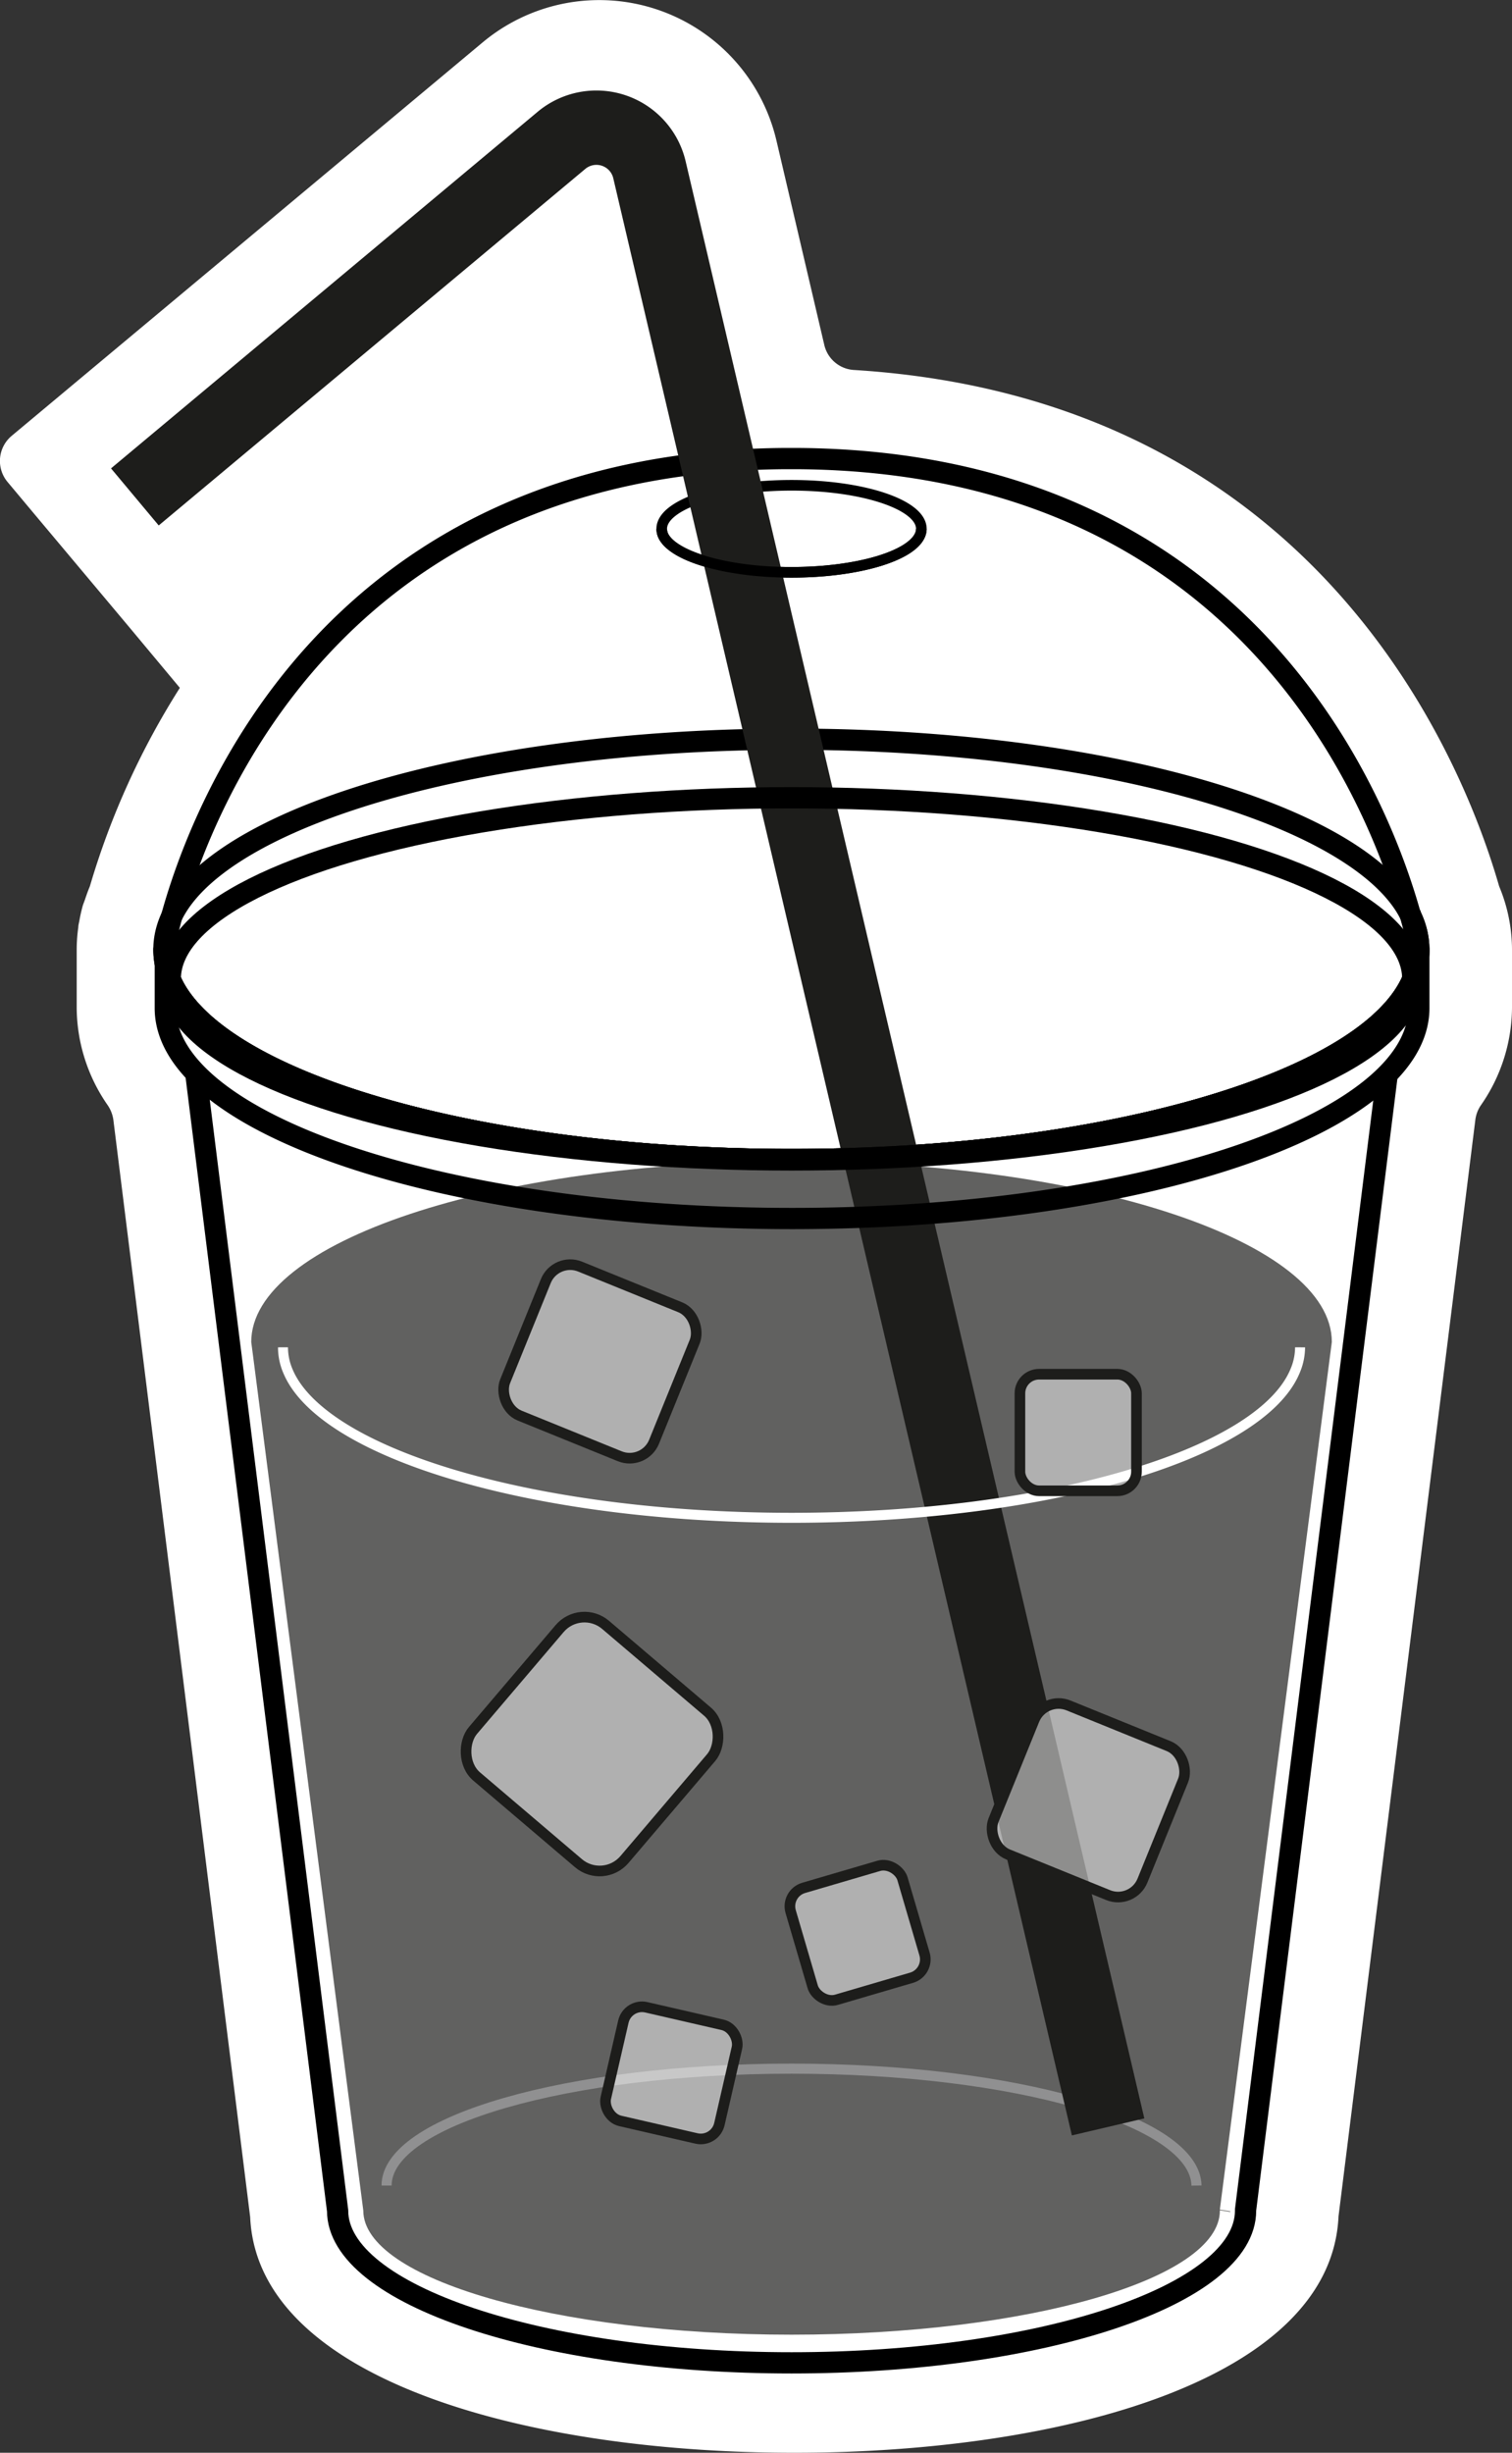 <svg id="Layer_1" data-name="Layer 1" xmlns="http://www.w3.org/2000/svg" viewBox="0 0 142.33 230.78"><rect x="0" y="0" width="142.33" height="230.78" fill="#333333" stroke="none"/><defs><style>.cls-1,.cls-9{fill:#fff;}.cls-10,.cls-2,.cls-4,.cls-5,.cls-6,.cls-8{fill:none;stroke-miterlimit:10;}.cls-2,.cls-6{stroke:#000;}.cls-2,.cls-4{stroke-width:2px;}.cls-3{fill:#616160;}.cls-4{stroke:#616160;}.cls-5{stroke:#909091;stroke-width:0.95px;}.cls-7{fill:#1d1d1b;}.cls-8{stroke:#fff;stroke-width:0.94px;}.cls-9{opacity:0.5;}.cls-10{stroke:#1d1d1b;}</style></defs><title>Artboard 11</title><path class="cls-1" d="M142.33,89.35v5.5a16.2,16.2,0,0,1-2.92,9.13,3.11,3.11,0,0,0-.53,1.38L126,208.53c-.69,15.39-26.07,22.25-51.23,22.25s-50.53-6.86-51.22-22.17L10.67,105.36a3.25,3.25,0,0,0-.54-1.38,16.18,16.18,0,0,1-2.91-9.13v-5.5a15.37,15.37,0,0,1,.15-2.1c0-.2.06-.4.1-.61a14.41,14.41,0,0,1,.34-1.49L8,84.64c.14-.43.29-.84.46-1.25a73.54,73.54,0,0,1,8.47-18.67l-4.73-5.67L3.28,48.42.72,45.36A3.08,3.08,0,0,1,1.11,41L45.42,4a17.13,17.13,0,0,1,27.67,9.23l4.5,19.21a3.05,3.05,0,0,0,2.78,2.37c43.86,2.71,57.42,37,60.75,48.58A15.49,15.49,0,0,1,142.33,89.35Z"/><path class="cls-2" d="M133.56,89.35A7,7,0,0,1,133,92.1c-4,9.63-28.65,17-58.48,17S20,101.73,16,92.1a7,7,0,0,1-.57-2.75s.2-1.17.74-3.15c2.86-10.33,15.14-42.6,57.41-43.05h1.8c42.27.45,54.55,32.72,57.41,43.05C133.36,88.18,133.56,89.35,133.56,89.35Z"/><path class="cls-3" d="M125.37,126.27l-.18,1.38-10.36,80.24V208c0,6.45-18.06,11.67-40.32,11.67S34.2,214.41,34.2,208L23.83,127.65l-.18-1.38c0-9.41,22.78-17,50.86-17S125.37,116.86,125.37,126.27Z"/><line class="cls-4" x1="117.25" y1="207.89" x2="117.24" y2="207.96"/><line class="cls-4" x1="114.83" y1="207.9" x2="114.82" y2="207.96"/><path class="cls-5" d="M36.39,205.64c0-6.1,17.07-11,38.12-11s38,4.91,38.12,11v0"/><path class="cls-2" d="M133.56,89.35A7,7,0,0,1,133,92.1c-4,9.63-28.65,17-58.48,17S20,101.73,16,92.1a7,7,0,0,1-.57-2.75c0-10.93,26.44-19.8,59.05-19.8S133.56,78.42,133.56,89.35Z"/><path class="cls-6" d="M86.73,49.76a1.46,1.46,0,0,1-.12.57c-.83,2-5.93,3.52-12.1,3.52S63.23,52.32,62.4,50.33a1.65,1.65,0,0,1-.11-.57c0-2.27,5.47-4.1,12.22-4.1S86.73,47.49,86.73,49.76Z"/><path class="cls-7" d="M100.9,200.92,57.73,16.77a1.63,1.63,0,0,0-2.63-.88L14.94,49.44l-4.49-5.37L50.61,10.52a8.63,8.63,0,0,1,13.93,4.65l43.18,184.15Z"/><path class="cls-2" d="M18.44,101.08,31.78,208c0,7.91,19.13,14.32,42.73,14.32s42.74-6.41,42.74-14.32v-.07l13.33-106.81"/><path class="cls-8" d="M122.38,126.77a5.69,5.69,0,0,1-.47,2.23c-3.23,7.8-23.22,13.81-47.4,13.81S30.34,136.8,27.1,129a5.67,5.67,0,0,1-.46-2.23"/><ellipse class="cls-2" cx="74.51" cy="92.1" rx="58.48" ry="17.04"/><path class="cls-2" d="M133.56,89.35v5.5c0,10.94-26.44,19.8-59,19.8s-59-8.86-59-19.8v-5.5A7,7,0,0,0,16,92.1c4,9.63,28.65,17,58.48,17S129,101.73,133,92.1A7,7,0,0,0,133.56,89.35Z"/><path class="cls-2" d="M133.56,89.35s-.2-1.17-.74-3.15A7.27,7.27,0,0,1,133.56,89.35Z"/><path class="cls-6" d="M86.73,49.76a1.46,1.46,0,0,1-.12.57c-.83,2-5.93,3.52-12.1,3.52S63.23,52.32,62.4,50.33a1.65,1.65,0,0,1-.11-.57"/><path class="cls-2" d="M133,92.1c-4,9.63-28.65,17-58.48,17S20,101.73,16,92.1"/><rect class="cls-9" x="46.37" y="154.73" width="18.73" height="18.73" rx="3.07" transform="translate(119.64 3.01) rotate(40.4)"/><rect class="cls-9" x="57.71" y="189.55" width="10.97" height="10.97" rx="1.8" transform="translate(45.32 -9.2) rotate(12.95)"/><rect class="cls-9" x="96.01" y="129.3" width="10.97" height="10.97" rx="1.8"/><rect class="cls-9" x="75.24" y="176.38" width="10.97" height="10.97" rx="1.8" transform="translate(-47.9 30.05) rotate(-16.34)"/><rect class="cls-9" x="94.87" y="161.83" width="15.13" height="15.13" rx="2.48" transform="translate(71.27 -26.1) rotate(22.1)"/><rect class="cls-9" x="48.9" y="120.53" width="15.13" height="15.13" rx="2.48" transform="translate(52.35 -11.83) rotate(22.1)"/><rect class="cls-10" x="46.37" y="154.73" width="18.73" height="18.73" rx="3.07" transform="translate(119.64 3.01) rotate(40.4)"/><rect class="cls-10" x="57.71" y="189.55" width="10.97" height="10.97" rx="1.8" transform="translate(45.32 -9.2) rotate(12.95)"/><rect class="cls-10" x="96.01" y="129.3" width="10.97" height="10.97" rx="1.8"/><rect class="cls-10" x="75.24" y="176.38" width="10.97" height="10.97" rx="1.8" transform="translate(-47.9 30.05) rotate(-16.34)"/><rect class="cls-10" x="94.87" y="161.83" width="15.13" height="15.13" rx="2.48" transform="translate(71.27 -26.1) rotate(22.1)"/><rect class="cls-10" x="48.9" y="120.53" width="15.13" height="15.13" rx="2.48" transform="translate(52.35 -11.83) rotate(22.1)"/></svg>